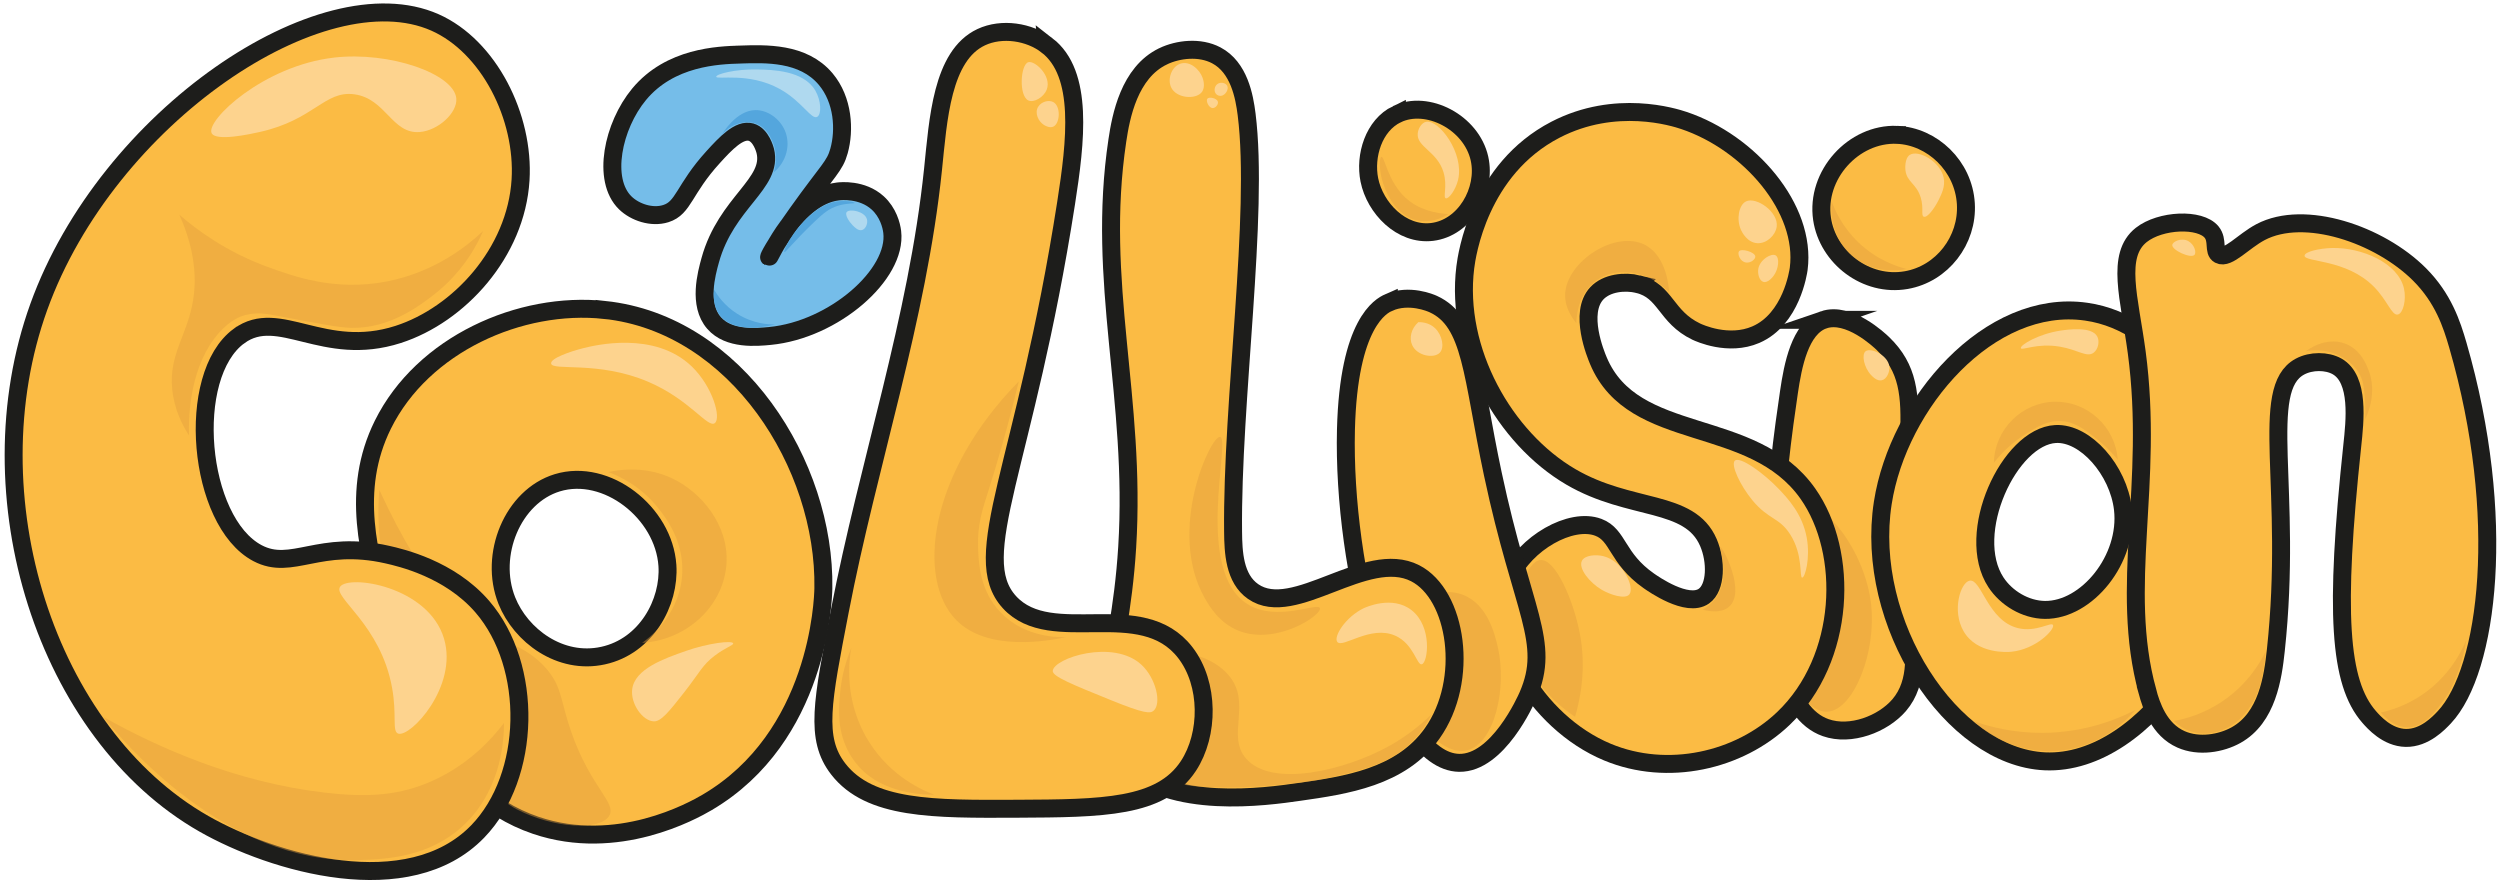 <?xml version="1.0" encoding="UTF-8"?>
<svg id="Calque_1" data-name="Calque 1" xmlns="http://www.w3.org/2000/svg" viewBox="0 0 808.85 285.5">
  <defs>
    <style>
      .cls-1 {
        fill: #54a6dd;
      }

      .cls-1, .cls-2, .cls-3, .cls-4 {
        stroke-width: 0px;
      }

      .cls-2 {
        fill: #fdd38e;
      }

      .cls-5 {
        fill: #fbbb44;
      }

      .cls-5, .cls-6 {
        stroke: #1d1d1b;
        stroke-miterlimit: 10;
        stroke-width: 5.81px;
      }

      .cls-3 {
        fill: #e39e3d;
        opacity: .43;
      }

      .cls-6 {
        fill: #75bde9;
      }

      .cls-4 {
        fill: #afd9ef;
      }
    </style>
  </defs>
  <g>
    <path class="cls-4" d="M745.21,101.41c3.42-.89,4.99-4.96,5.23-5.6,2-5.47-1.2-11.58-5.11-14.3-.81-.56-3.12-2.12-6.24-1.87-.84.07-3.63.29-5.31,2.45-2.13,2.73-1.03,6.71-.59,8.31,1.56,5.66,6.95,12.33,12.03,11.01Z"/>
    <path class="cls-5" d="M590.03,103.48c-7.7,2.65-9.98,14.88-11.23,23.39-2.99,20.36-14.6,99.24,11.89,108.56,8.05,2.84,18.49-1.15,23.75-7.26,6.53-7.58,4.94-18.27,3.96-27.05-6.22-55.44,7.28-74.04-9.18-89.95-1.19-1.15-11.07-10.48-19.19-7.69Z"/>
    <path class="cls-3" d="M582.42,163.29c8.12-1.7,20.95,15.26,22.93,32,1.88,15.92-5.74,34.44-14.02,34.97-7.64.48-14.07-14.48-15.01-16.66-8.78-20.44-3.38-48.33,6.1-50.31Z"/>
    <path class="cls-5" d="M529.99,91.94c8.96,2.14,8.85,10.58,18.8,15.34.95.45,10.44,4.83,19.3.99,11.52-4.99,13.72-20.27,13.86-21.28,2.55-19.6-15.94-40.89-37.11-48-3.14-1.06-22.13-7.09-41.57,2.97-24.77,12.83-28.71,40.65-29.19,44.53-3.36,26.99,12.75,55.28,34.14,67.79,19.31,11.29,38.45,7.1,44.53,21.28,2.57,5.98,2.52,14.52-1.48,17.32-5.38,3.76-16.37-3.94-17.81-4.95-10.51-7.36-9.73-14.83-16.33-17.32-8.89-3.36-23.72,5.14-28.7,16.33-8.06,18.11,8.15,46.63,31.67,56.41,19.41,8.07,42.52,2.84,56.9-10.89,20.27-19.34,21.32-53.72,7.92-72.74-17.94-25.46-56.43-15.87-67.79-43.05-.8-1.91-6.44-15.41-.49-21.77,3.2-3.42,9.03-4,13.36-2.97Z"/>
    <path class="cls-5" d="M195.63,100.28c-27.3-2.91-58.88,11.13-71.75,37.11-10.54,21.28-4.52,42.46.99,61.85,5.81,20.46,16.15,56.84,48.49,67.79,26.38,8.93,50.78-4.69,55.42-7.42,36.06-21.2,37.54-65.44,37.61-69.28.68-39.83-28.04-85.51-70.76-90.06ZM195.14,212.11c-13.9,3.07-26.68-6.51-31.17-17.81-5.88-14.77,1.91-33.69,16.33-38.1,15.91-4.87,34.46,9.61,35.63,26.72.82,12.01-6.87,26.13-20.78,29.19Z"/>
    <path class="cls-3" d="M498.34,181.2c5.05-.5,10.78,13.46,12.74,23.46,2.26,11.5.25,21.36-1.48,27.24-3.09-2.03-16.86-11.52-18.56-27.75-1.07-10.22,2.72-22.5,7.3-22.96Z"/>
    <path class="cls-3" d="M122.73,158.51c-.25,2.86-.47,7.1-.16,12.21.91,15.41,5.85,26.75,10.39,36.45,15.2,32.48,22.79,48.73,34.23,54.68,11.94,6.21,27.06,6.99,29.94,2.06,2.44-4.18-5.96-9.01-12.25-26.93-3.55-10.13-2.96-14.53-7.92-20.41-5.48-6.5-12.55-8.63-15.13-9.57-10.06-3.64-23.66-14.9-39.09-48.49Z"/>
    <path class="cls-5" d="M77.37,108.69c12.93-9.42,27.28,7.31,51.46-.49,19.68-6.35,38.14-26.44,39.59-49.98,1.25-20.37-10.24-43.23-27.71-50.97C104.25-8.89,34.72,37.75,12.55,99.29c-22.04,61.16,2.31,138.11,53.44,167.25,22.36,12.74,66.15,25.63,88.57,2.47,17.36-17.92,18.1-53.49,1.48-72.74-10.57-12.24-26.41-15.85-30.68-16.82-22.12-5.04-30.86,5.43-42.06-.49-19.34-10.24-23.52-57.45-5.94-70.27Z"/>
    <path class="cls-6" d="M239.42,17.65c-6.96.22-22.62.73-32.66,12.87-8.45,10.21-12.12,27.67-4.45,35.13,3.09,3.01,8.56,4.9,13.11,3.46,5.86-1.85,5.74-7.78,15.34-18.31,3.97-4.36,8.43-9.14,12.25-8.04,3.25.93,4.48,5.69,4.58,6.06,2.63,10.65-12.62,16.57-17.81,35.38-1.19,4.31-3.96,14.33,1.24,20.29,4.77,5.48,13.75,4.62,18.06,4.21,20.67-1.98,41.24-19.9,39.59-33.65-.26-2.19-1.34-6.34-4.7-9.4-5.03-4.57-12.01-3.82-12.87-3.71-13.71,1.7-22.03,21.43-22.27,21.28-.07-.05.98-2.81,9.26-14.43,9.93-13.93,11.98-14.94,13.37-19.96,1.87-6.73,1.4-16.45-4.33-23.26-7.31-8.68-19.45-8.18-27.71-7.92Z"/>
    <path class="cls-5" d="M449.33,97.87c-2.54,1.11-12.99,6.6-13.86,41.07-1.14,45.53,14.98,107.5,36.62,107.87,12.52.22,21.63-20.3,22.27-21.77,7.57-17.55-1.8-26.61-11.38-71.75-6.8-32.06-6.68-49.21-19.3-54.93-.7-.32-7.75-3.39-14.35-.49Z"/>
    <path class="cls-3" d="M459.37,194.3c3.69-2.55,9.01-3.58,13.61-1.98,8.37,2.92,10.76,13.3,11.63,17.07,3.05,13.22-1.09,31.48-10.14,33.4-7.17,1.52-15.13-7.7-18.56-14.1-5.95-11.12-5.81-27.97,3.46-34.39Z"/>
    <path class="cls-5" d="M613.76,43.62c-14.08-.56-26.36,13.01-24.25,27.22,1.85,12.44,14.24,22.05,27.22,19.79,11.59-2.01,20.01-12.86,19.3-24.74-.73-12.21-10.88-21.81-22.27-22.27Z"/>
    <path class="cls-5" d="M376.33,18.21c-11.01,5.25-13.67,19.52-14.82,27.22-6.91,46.1,6.19,83.05,3.18,131.62-2.5,40.35-14.15,56.89-.88,70.19,14.88,14.92,45.85,10.5,56.46,8.98,15.04-2.15,33.02-4.71,43.11-18.96,12.24-17.28,8.01-44.89-5.53-51.8-15.91-8.12-39.13,15.13-52.4,5.94-6.11-4.23-6.43-12.8-6.5-19.35-.45-42.16,8.46-102.55,4.38-135.04-.73-5.79-2.43-15.22-9.82-19.11-5.35-2.82-12.32-2.01-17.17.3Z"/>
    <path class="cls-3" d="M375.7,213.06c6.13-3.71,16.44-.72,21.64,5.2,7.96,9.05-.77,19.7,5.86,27.22,8.36,9.48,31.86,3.78,46.03-4,6.22-3.42,10.82-7.33,13.94-10.39-1.03,2.1-2.84,5.27-5.86,8.41-6.96,7.27-15.53,9.39-26.14,11.88-6.54,1.53-11.45,1.98-21.28,2.89-.53.05-8.74.77-19.42.37-5.5-.21-11.34-.82-16.38-4.85-.48-.38-.85-.75-1.18-1.08-5.44-5.55-4.36-14.04-3.56-20.29.8-6.26,1.59-12.45,6.37-15.34Z"/>
    <path class="cls-5" d="M338.73,14.66c-5.74-4.43-14.62-5.75-21.27-2.63-12.75,5.98-13.92,26.7-15.59,42.79-5.02,48.46-20.97,95.17-30.18,143-5.64,29.27-8.14,41.1-.49,50.97,10.16,13.12,30.7,13.01,57.89,12.87,27.56-.14,46.49-.24,55.42-13.86,6.69-10.2,6.79-26.49-.99-36.62-14.22-18.51-43.32-1.52-56.9-16.33-13.66-14.89,5.02-43.82,18.31-129.15,3.12-20,5.74-41.85-6.2-51.05Z"/>
    <path class="cls-5" d="M451.95,36.94c-7.51,3.63-10.48,13.47-8.91,21.28,1.83,9.08,10.35,18.01,20.29,16.82,10.62-1.27,17.64-13.46,15.34-23.75-2.62-11.73-16.93-19.09-26.72-14.35Z"/>
    <path class="cls-5" d="M720.99,156.26c-3.55-22.28-19.72-51.66-46.02-55.42-31.3-4.48-60.79,29.62-65.81,61.85-6.05,38.83,22.25,82.25,52.45,83.63,33.27,1.51,66.05-48.14,59.38-90.06ZM661.61,197.33c-6.33-.07-12.49-3.83-15.83-8.91-10.34-15.72,4.32-47.22,19.3-48,9.66-.5,20.32,11.73,21.77,24.25,1.89,16.23-11.73,32.82-25.24,32.66Z"/>
    <path class="cls-5" d="M694.77,223.66c-9.26-33.83,2.25-67.02-3.46-109.71-2.34-17.5-6.87-31.34,1.48-37.94,6.21-4.9,19.07-5.45,22.76-.91,2.18,2.68.44,6.22,2.47,7.31,2.81,1.51,7.79-4.37,13.36-7.31,14.19-7.5,38.48.71,51.46,13.71,7.67,7.69,10.4,16.05,12.37,22.86,16.08,55.56,9.88,105.2-4.36,120.38-1.77,1.88-6.39,6.81-12.47,6.7-6.02-.11-10.4-5.11-11.88-6.81-9.7-11.1-11.19-33.74-5.44-87.81.83-7.8,2.41-21.46-4.95-25.6-3.25-1.83-8.37-1.87-12.01.1-13.5,7.29-2.15,39.68-7.78,91.78-.95,8.82-2.79,21.82-12.87,27.43-4.83,2.69-12.02,3.94-17.81,1.37-7.11-3.15-9.62-10.93-10.89-15.54Z"/>
    <path class="cls-2" d="M108.05,18.64c-22.82,2.62-41.45,20.29-39.59,24.41,1.28,2.83,12.67.3,15.5-.33,17.77-3.95,21.04-13.51,30.68-12.21,10.22,1.38,12.17,12.89,21.11,12.21,6.04-.46,12.31-6.26,11.88-10.89-.74-7.95-21.54-15.27-39.59-13.2Z"/>
    <path class="cls-2" d="M110.03,189.85c-2.38,3.5,13.1,12.12,16.82,32.66,1.62,8.93-.07,14.16,1.98,14.84,3.96,1.32,19.4-15.23,14.84-30.68-5.03-17.05-30.9-20.86-33.65-16.82Z"/>
    <path class="cls-2" d="M188.7,112.65c-4.08,1.02-10.6,3.26-10.39,4.95.31,2.54,15.15-.96,31.27,5.86,13.59,5.75,19.39,15.15,21.68,13.44,2.16-1.62-.65-11.76-7.42-18.31-12.1-11.69-31.62-6.82-35.13-5.94Z"/>
    <path class="cls-2" d="M221.86,210.63c-6.91,2.42-16.5,5.77-17.32,12.37-.57,4.64,3.28,10.17,6.93,10.39,2.37.14,4.91-3.04,9.9-9.4,5.1-6.51,5.83-8.8,9.9-11.88,3.48-2.63,6.12-3.35,5.94-3.96-.31-1.02-8.05-.08-15.34,2.47Z"/>
    <path class="cls-2" d="M340.61,217.06c-.14,1.78,6.2,4.35,18.88,9.49,10.67,4.33,12.66,4.38,13.78,3.37,2.6-2.34.74-10.49-3.96-14.84-9.1-8.44-28.37-2.17-28.7,1.98Z"/>
    <path class="cls-2" d="M332.7,20.12c-2.55.77-3.13,10.88,0,12.37,1.78.84,4.95-.99,5.94-3.46,1.76-4.38-3.82-9.54-5.94-8.91Z"/>
    <path class="cls-2" d="M335.92,34.5c-1.3,2.05.04,4.81,1.86,5.94.21.13,1.84,1.15,3.09.49,2.12-1.1,2.39-6.6-.12-7.92-1.44-.76-3.79-.14-4.82,1.48Z"/>
    <path class="cls-2" d="M441.23,196.77c-5.88,2.84-9.83,9.16-8.58,10.89,1.65,2.27,10.75-5.58,18.8-1.98,5.99,2.68,6.97,9.72,8.58,9.24,1.98-.6,3.45-12.15-3.3-17.48-6.26-4.95-14.98-.91-15.5-.66Z"/>
    <path class="cls-2" d="M381.85,20.62c-2.86,1.01-4.16,4.98-2.97,7.59,1.66,3.63,7.91,4.09,9.9,1.65,1.35-1.65.45-4.28.33-4.62-.95-2.77-4.18-5.7-7.26-4.62Z"/>
    <path class="cls-2" d="M393.92,27.16c-1.06.74-1.23,2.32-.52,3.19.4.49,1.06.73,1.65.66,1.42-.16,2.63-2.14,1.98-3.3-.49-.87-2.03-1.29-3.11-.55Z"/>
    <path class="cls-2" d="M390.62,31.94c-.54.69.46,3.06,1.78,3.02.9-.02,1.81-1.15,1.65-1.98-.24-1.25-2.87-1.75-3.43-1.04Z"/>
    <path class="cls-2" d="M458.88,104.24c-2.29,2.04-3.04,5.1-1.98,7.42,1.62,3.54,7.03,4.4,8.91,2.47,1.65-1.69.79-5.71-1.48-7.92-2.05-1.99-4.76-2-5.44-1.98Z"/>
    <path class="cls-2" d="M461.35,39.42c-1.4.32-2.48,2.1-2.65,3.68-.5,4.46,6.29,5.78,8.34,12.65,1.33,4.45-.26,8.12.74,8.41.94.28,3.18-2.71,3.96-5.94,2.1-8.71-6.32-19.73-10.39-18.8Z"/>
    <path class="cls-2" d="M561.31,149.02c-1.45,1.29,1.68,8.02,5.69,12.87,5.19,6.27,8.6,5.46,12.12,10.89,4.41,6.79,2.97,14.1,3.96,14.1.91,0,2.68-6.19,1.48-12.87-1.37-7.63-6.04-12.65-9.07-15.83-4.94-5.17-12.55-10.62-14.18-9.15Z"/>
    <path class="cls-2" d="M564.93,65.15c-2.38,1.13-3.2,5.86-1.65,9.24.3.67,1.99,4.1,5.28,4.29,3.11.18,5.89-2.64,6.27-5.28.68-4.81-6.58-9.82-9.9-8.25Z"/>
    <path class="cls-2" d="M568.89,86.92c-.3,1.65.3,3.91,1.65,4.29,1.51.42,3.12-1.74,3.3-1.98,1.65-2.21,1.97-5.82.66-6.6-1.4-.82-5.06,1.34-5.61,4.29Z"/>
    <path class="cls-2" d="M562.63,81.31c-.56.75.29,3.37,2.31,3.63,1.55.2,3.06-1.1,2.97-1.98-.14-1.42-4.51-2.68-5.28-1.65Z"/>
    <path class="cls-2" d="M511.82,181.43c-1.27,2.47,2.55,7.14,6.43,9.4,2.72,1.58,7.53,3.18,8.91,1.48,1.83-2.26-2.1-10.82-8.41-12.37-2.42-.59-5.98-.35-6.93,1.48Z"/>
    <path class="cls-2" d="M603.61,113.64c-1.41,1.07-.51,5.3,1.73,7.67.53.57,1.95,2.06,3.46,1.73,1.65-.35,2.66-2.69,2.47-4.45-.38-3.64-6-6.22-7.67-4.95Z"/>
    <path class="cls-2" d="M617.96,50.06c-1.84,1.14-1.51,4.7-1.48,4.95.4,3.9,3.57,4.33,4.95,8.91,1.05,3.47.01,5.83.99,6.19,1.19.43,3.51-2.83,4.7-5.2,1.06-2.12,2.32-4.61,1.73-7.42-1.1-5.31-8.18-9.09-10.89-7.42Z"/>
    <path class="cls-2" d="M637.26,187.87c3.79-.71,5.81,12.91,15.59,15.34,5.93,1.47,10.81-2.14,11.38-.99.68,1.37-5.49,7.91-13.61,8.66-.98.09-11,.85-15.34-6.68-3.82-6.63-.99-15.77,1.98-16.33Z"/>
    <path class="cls-2" d="M666.7,106.96c-7.14,1.06-13.19,4.7-12.87,5.69.29.89,5.18-1.76,12.62-.49,5.8.98,8.68,3.58,10.89,1.98,1.49-1.08,2.03-3.6,1.24-5.2-1.73-3.48-9.7-2.3-11.88-1.98Z"/>
    <path class="cls-2" d="M754.53,80.24c-4.09.1-8.85,1.18-8.91,2.47-.1,2.19,13.54.98,22.51,10.14,4.33,4.42,5.72,9.36,7.67,8.91,1.72-.4,2.8-4.76,1.98-8.41-1.88-8.33-13.74-13.34-23.26-13.11Z"/>
    <path class="cls-2" d="M708.02,78.01c-2.27-1.23-5.08.16-5.2,1.24-.19,1.67,5.97,4.49,7.17,3.22.72-.77,0-3.38-1.98-4.45Z"/>
    <path class="cls-4" d="M244.97,22.47c-7.01-.15-13.29,1.5-13.24,2.35.07,1.1,10.51-1.58,20.54,3.96,7.23,4,10.23,10.05,12.12,9.03,1.47-.79,1.3-5.28-.62-8.54-3.82-6.48-13.79-6.69-18.8-6.8Z"/>
    <path class="cls-4" d="M273.94,68.61c-.67.87.76,3.08,1.86,4.21.7.72,1.9,1.95,3.09,1.61,1.22-.34,1.94-2.16,1.61-3.46-.66-2.61-5.65-3.53-6.56-2.35Z"/>
    <path class="cls-3" d="M33.41,231.94c17.96,10.1,42.96,21.12,71.5,24.49,13.73,1.62,23.14.87,32.41-2.72,13.38-5.19,21.65-14.43,25.73-19.79.02,4.49-.43,20.6-12.37,32.41-11.33,11.21-26.07,11.67-34.64,11.93-43.09,1.34-76.35-38.55-82.63-46.32Z"/>
    <path class="cls-3" d="M61.14,140.86c-.13-5.07,0-20.26,8.08-31.17,4.04-5.46,7.97-7.01,8.85-7.33,4.39-1.63,8.29-.83,11.95-.13,13.2,2.53,19.8,3.79,23.76,3.85,12.42.18,21.97-7.18,26.38-10.57,9.56-7.36,14.17-16.2,16.16-20.78-5.21,4.91-15.73,13.32-31.17,16.33-16.81,3.27-30.22-1.65-38.76-4.78-13.29-4.88-22.73-11.92-28.37-16.82,5.44,12.17,5.48,21.43,4.45,27.71-1.84,11.3-7.85,17.31-6.76,28.7.63,6.57,3.31,11.72,5.44,15.01Z"/>
    <path class="cls-3" d="M196.85,152.73c2.79-.63,12.66-2.51,22.43,2.97,8.96,5.02,17.59,16.07,15.5,29.03-2,12.45-13.2,22.4-27.05,23.26,1.62-1.12,11.44-8.11,12.87-20.78,1.29-11.47-5.19-19.71-7.59-22.76-5.73-7.29-12.82-10.46-16.16-11.71Z"/>
    <path class="cls-3" d="M329.63,123.38c-29.39,29.89-33.23,64.17-20.19,77.3,10.07,10.15,29.35,6.79,35.63,5.44-2.17.09-13.31.34-21.28-7.92-6.87-7.12-7.18-16.21-7.35-21.22-.25-7.3,1.51-12.45,3.4-18.37,2.62-8.26,6.14-20.09,9.79-35.24Z"/>
    <path class="cls-3" d="M275.43,209.64c-.6,3.21-2.74,16.76,5.61,30.18,7.21,11.6,17.85,16.04,21.28,17.32-3.76,0-16.64-.4-24.41-9.07-1.7-1.89-2.8-3.78-3.08-4.28-4.09-7.18-3.47-14.37-3.03-19.47.3-3.45,1.13-8.66,3.63-14.68Z"/>
    <path class="cls-3" d="M394.75,141.36c-3.06-.53-17.34,30.31-4.98,52.12,1.51,2.66,4.66,8.05,10.89,10.56,12.2,4.9,27-4.99,26.39-7.26-.57-2.11-13.89,4.64-23.42-1.32-17.4-10.87-5.32-53.48-8.87-54.1Z"/>
    <path class="cls-3" d="M446.93,50.76c1.05-.26,2.03,7.91,7.82,13.23,4.37,4.02,9.98,5.03,13.86,5.28-1.72,1.06-5.32,2.87-9.57,2.14-8.33-1.42-11.35-11.28-11.88-13.2-.97-3.53-.94-7.29-.23-7.46Z"/>
    <path class="cls-3" d="M540.03,94.52c-.06-1.2-.69-11.41-7.59-15.17-9.64-5.25-25.66,5.26-26.06,15.83-.07,1.7.21,5.19,3.63,9.4,0-1.06.15-9.18,6.27-13.69,6.38-4.7,16.72-3.63,23.75,3.63Z"/>
    <path class="cls-3" d="M556.6,176.98c.7-.17,8.52,14.61,2.72,19.42-2.51,2.08-6.46,1.38-8.41.87,1.2-.72,3.12-2.06,4.58-4.33,4.41-6.86.57-15.82,1.11-15.96Z"/>
    <path class="cls-3" d="M592.67,65.26c-.13,1.02-1.14,9.99,5.69,16.7,7.62,7.49,17.91,5.23,18.56,5.07-3.11-.77-9.68-2.86-15.71-8.66-5.08-4.89-7.46-10.17-8.54-13.11Z"/>
    <path class="cls-3" d="M645.1,149.76c.2-10.84,9.07-19.65,19.79-19.79,10.55-.14,19.57,8.16,20.29,18.8-1.35-1.69-3.46-4.06-6.43-6.43-3.97-3.17-7.23-5.79-11.71-6.1-4.5-.32-7.91,1.84-12.04,4.45-4.78,3.02-7.96,6.55-9.9,9.07Z"/>
    <path class="cls-3" d="M638.44,233.28c5.11,1.82,12.8,3.86,22.27,3.83,13.97-.04,24.62-4.55,30.18-7.42-1.38,1.68-11,13.02-27.22,13.33-14.07.27-23.32-7.96-25.23-9.75Z"/>
    <path class="cls-3" d="M746.04,113.64c.43-.34,6.35-4.85,12.7-2.47,4.75,1.78,6.62,6.24,7.42,8.16,3.14,7.51-.17,14.72-.91,16.25.06-1.64.08-4-.16-6.85-.27-3.18-.41-4.76-1.05-6.36-1.8-4.51-6-6.67-7.12-7.24-4.78-2.46-9.35-1.78-10.89-1.48Z"/>
    <path class="cls-3" d="M703.32,233.27c3.61-.65,9.71-2.24,16-6.56,7.94-5.45,11.92-12.32,13.63-15.77-.05,1.52-.22,3.61-.68,6.06-.6,3.18-1.37,7.22-4.08,11.32-1.22,1.84-3.41,5.15-7.74,7.23-1.33.64-5.97,2.87-11.38,1.18-2.81-.87-4.72-2.46-5.75-3.46Z"/>
    <path class="cls-3" d="M770.29,230.54c3.38-.76,8.38-2.34,13.52-5.87,8.73-5.99,12.64-13.99,14.14-17.62-.41,2.79-1.22,6.7-2.97,11.13-1.03,2.61-2.17,5.44-4.45,8.54-2.66,3.61-6.39,8.66-11.69,8.6-4.2-.05-7.3-3.28-8.55-4.77Z"/>
  </g>
  <path class="cls-1" d="M233.67,43.47c-.07-.08,4.43-7.78,10.78-7.85,3.85-.04,7.81,2.73,9.48,6.6,1.96,4.54.55,10.1-3.57,13.53.45-1.41,1.44-5.23-.2-9.4-.58-1.48-1.98-5.03-5.55-6.35-2.57-.94-4.95-.25-5.85.03-3.36,1.04-5.06,3.48-5.1,3.43Z"/>
  <path class="cls-1" d="M253.77,81.56c.35.25,2.75-3.13,9.65-9.73,2.83-2.71,4.72-4.33,7.63-5.24,2.94-.92,5.49-.68,5.49-.94,0-.28-2.97-.94-6.1-.41-1.47.25-4.36.98-8.33,4.45-5.82,5.09-8.79,11.56-8.33,11.88Z"/>
  <path class="cls-1" d="M231.05,93.73c1.03,1.8,3.3,5.16,7.46,7.79,5.13,3.24,10.16,3.48,12.25,3.46-1.03.27-2.45.58-4.16.78-1.43.17-3.42.4-5.57.12-1.77-.23-5.07-.65-7.46-3.13-3.25-3.37-2.63-8.25-2.52-9.03Z"/>
</svg>